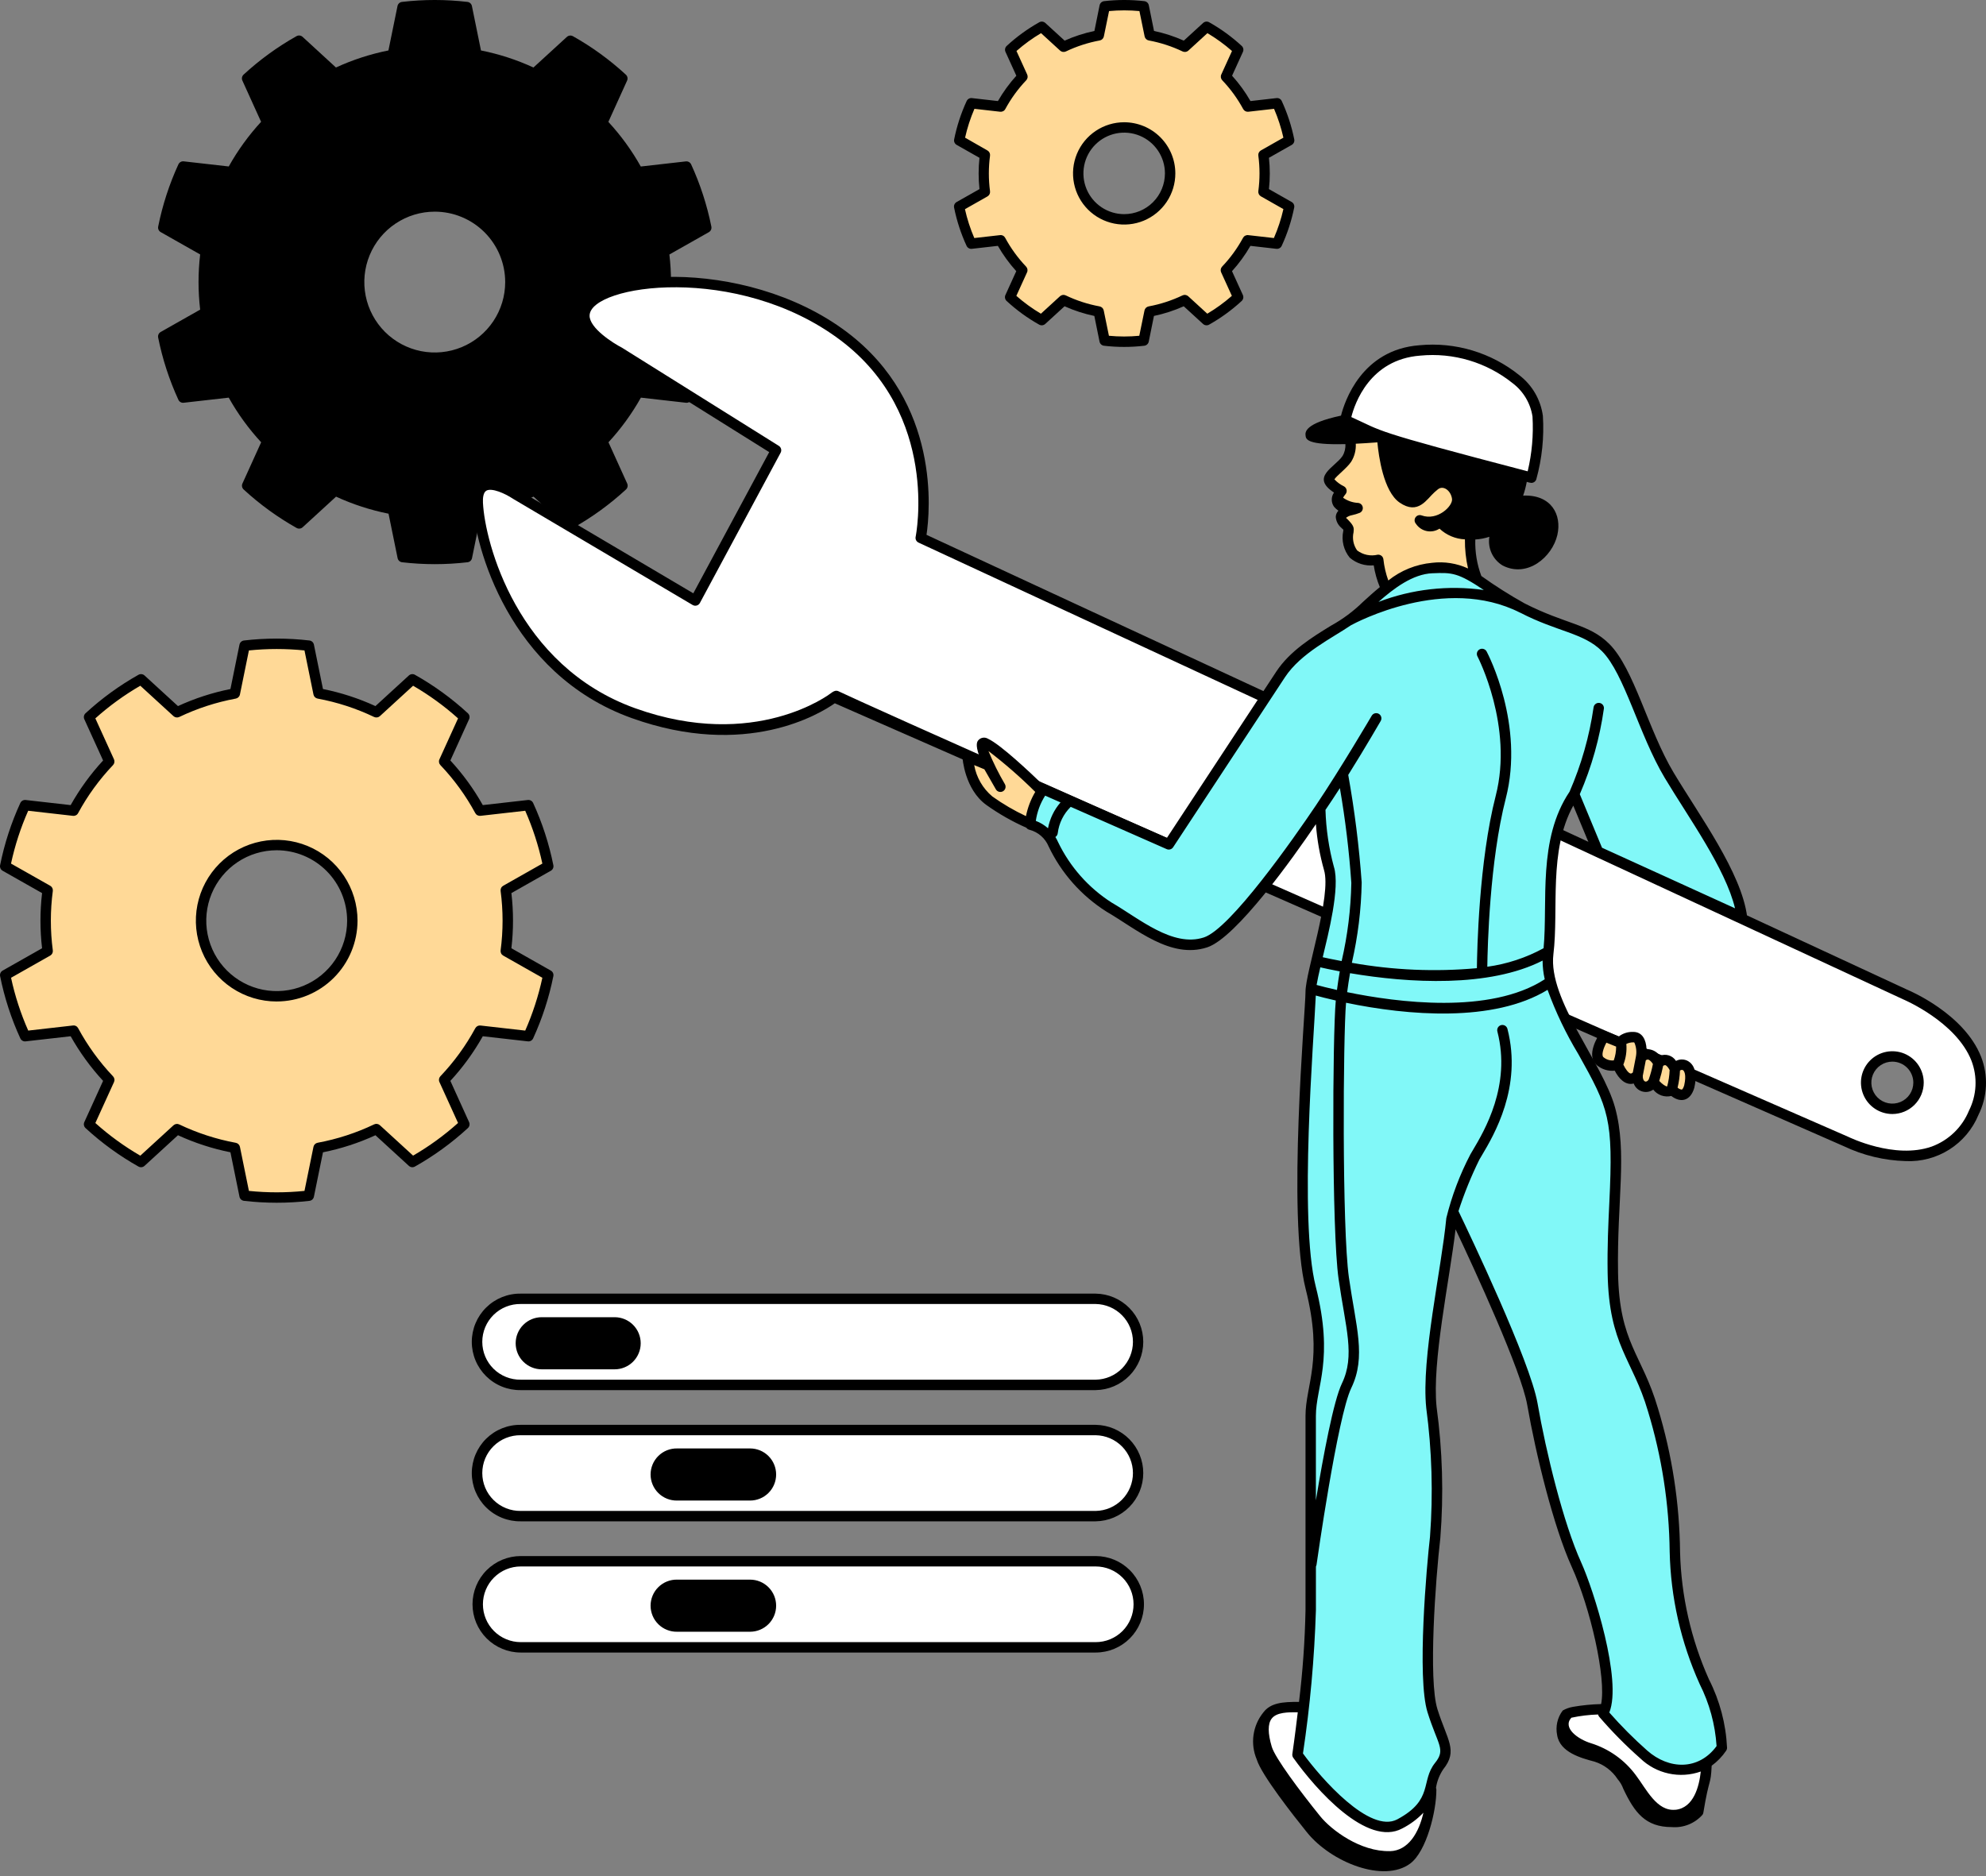 <svg width="200" height="189" viewBox="0 0 200 189" fill="none" xmlns="http://www.w3.org/2000/svg">
<rect x="0" y="0" width="200" height="189" fill="#808080" stroke="none"/>
<path d="M71.383 33.438L67.411 31.19C67.628 29.344 67.628 27.48 67.411 25.634L71.383 23.386C71.479 23.331 71.555 23.248 71.601 23.148C71.647 23.047 71.66 22.935 71.638 22.826C71.204 20.665 70.521 18.562 69.602 16.558C69.556 16.458 69.479 16.375 69.383 16.321C69.287 16.267 69.176 16.244 69.067 16.257L64.531 16.772C63.622 15.151 62.526 13.642 61.265 12.277L63.15 8.123C63.196 8.022 63.209 7.91 63.187 7.802C63.165 7.695 63.11 7.596 63.029 7.522C61.408 6.027 59.62 4.727 57.698 3.647C57.602 3.593 57.491 3.571 57.381 3.583C57.272 3.596 57.169 3.643 57.087 3.717L53.722 6.799C52.033 6.022 50.26 5.446 48.437 5.082L47.525 0.61C47.504 0.502 47.448 0.403 47.367 0.327C47.286 0.252 47.183 0.205 47.073 0.192C44.883 -0.064 42.671 -0.064 40.482 0.192C40.372 0.205 40.269 0.252 40.188 0.327C40.106 0.403 40.051 0.502 40.03 0.61L39.117 5.082C37.295 5.446 35.521 6.022 33.833 6.799L30.471 3.712C30.39 3.638 30.287 3.591 30.177 3.578C30.068 3.565 29.957 3.588 29.861 3.642C27.939 4.722 26.15 6.022 24.53 7.516C24.449 7.591 24.394 7.689 24.372 7.797C24.35 7.905 24.363 8.017 24.409 8.117L26.293 12.271C25.036 13.637 23.943 15.146 23.037 16.767L18.502 16.252C18.392 16.239 18.281 16.261 18.185 16.316C18.089 16.37 18.013 16.453 17.966 16.553C17.047 18.556 16.363 20.66 15.93 22.821C15.908 22.929 15.921 23.041 15.967 23.142C16.013 23.242 16.089 23.325 16.185 23.379L20.157 25.63C19.94 27.475 19.94 29.34 20.157 31.186L16.182 33.438C16.086 33.492 16.009 33.576 15.963 33.677C15.918 33.777 15.905 33.89 15.927 33.998C16.36 36.159 17.043 38.263 17.963 40.265C18.009 40.366 18.085 40.45 18.181 40.504C18.278 40.558 18.389 40.58 18.498 40.567L23.034 40.052C23.942 41.673 25.039 43.182 26.3 44.548L24.415 48.702C24.369 48.802 24.357 48.914 24.378 49.022C24.4 49.13 24.455 49.228 24.536 49.303C26.157 50.797 27.946 52.097 29.867 53.178C29.963 53.232 30.074 53.254 30.184 53.242C30.293 53.23 30.396 53.183 30.478 53.108L33.843 50.025C35.532 50.802 37.305 51.378 39.128 51.742L40.04 56.214C40.062 56.323 40.117 56.422 40.199 56.498C40.28 56.573 40.383 56.62 40.493 56.633C42.682 56.888 44.893 56.888 47.082 56.633C47.192 56.62 47.295 56.573 47.377 56.498C47.459 56.422 47.514 56.323 47.535 56.214L48.447 51.742C50.27 51.378 52.044 50.802 53.732 50.025L57.098 53.108C57.179 53.183 57.282 53.23 57.392 53.242C57.502 53.254 57.612 53.232 57.708 53.178C59.63 52.097 61.419 50.797 63.039 49.303C63.12 49.228 63.175 49.13 63.197 49.022C63.219 48.914 63.206 48.802 63.161 48.702L61.276 44.548C62.536 43.182 63.633 41.673 64.542 40.052L69.077 40.567C69.187 40.579 69.297 40.557 69.394 40.503C69.49 40.449 69.566 40.366 69.612 40.265C70.531 38.262 71.215 36.159 71.649 33.998C71.67 33.889 71.656 33.775 71.608 33.675C71.56 33.574 71.481 33.491 71.383 33.438ZM50.876 28.412C50.876 29.815 50.46 31.186 49.68 32.353C48.901 33.519 47.793 34.428 46.497 34.965C45.201 35.502 43.775 35.642 42.399 35.369C41.023 35.095 39.759 34.419 38.767 33.428C37.775 32.435 37.099 31.172 36.825 29.796C36.552 28.42 36.692 26.994 37.229 25.697C37.766 24.401 38.675 23.293 39.842 22.514C41.008 21.735 42.38 21.319 43.782 21.319C45.663 21.32 47.466 22.068 48.796 23.398C50.126 24.728 50.874 26.531 50.876 28.412Z" fill="black"/>
<path fill-rule="evenodd" clip-rule="evenodd" d="M115.176 0.636C113.87 0.483 112.551 0.483 111.246 0.636L110.649 3.561C109.424 3.788 108.234 4.175 107.111 4.713L104.912 2.696C103.766 3.341 102.699 4.116 101.732 5.006L102.969 7.729C102.111 8.632 101.376 9.644 100.783 10.739L97.811 10.401C97.263 11.596 96.855 12.851 96.597 14.139L99.195 15.605C99.031 16.84 99.031 18.091 99.195 19.326L96.597 20.798C96.855 22.087 97.263 23.342 97.811 24.536L100.779 24.199C101.371 25.295 102.107 26.307 102.965 27.209L101.728 29.931C102.695 30.822 103.762 31.597 104.908 32.242L107.107 30.226C108.23 30.763 109.42 31.151 110.645 31.377L111.242 34.303C112.547 34.456 113.866 34.456 115.172 34.303L115.768 31.377C116.993 31.151 118.183 30.763 119.307 30.226L121.506 32.242C122.651 31.598 123.718 30.822 124.685 29.931L123.448 27.209C124.307 26.307 125.042 25.295 125.635 24.199L128.602 24.536C129.151 23.342 129.558 22.087 129.817 20.798L127.226 19.326C127.391 18.091 127.391 16.84 127.226 15.605L129.825 14.134C129.567 12.845 129.159 11.591 128.611 10.396L125.643 10.733C125.05 9.638 124.315 8.625 123.457 7.723L124.693 5C123.727 4.11 122.66 3.334 121.514 2.69L119.315 4.707C118.191 4.169 117.002 3.782 115.777 3.555L115.176 0.636ZM113.21 12.838C114.126 12.838 115.021 13.109 115.782 13.617C116.543 14.126 117.137 14.849 117.487 15.694C117.838 16.54 117.929 17.471 117.751 18.369C117.572 19.266 117.132 20.091 116.484 20.739C115.837 21.386 115.013 21.827 114.115 22.006C113.217 22.184 112.286 22.093 111.44 21.742C110.595 21.392 109.872 20.799 109.363 20.038C108.855 19.276 108.583 18.382 108.583 17.466C108.583 16.239 109.071 15.062 109.939 14.194C110.806 13.326 111.983 12.838 113.21 12.838Z" fill="#FFD997"/>
<path d="M130.083 20.349L127.788 19.047C127.903 18 127.903 16.942 127.788 15.894L130.083 14.595C130.179 14.541 130.255 14.457 130.301 14.357C130.347 14.257 130.36 14.145 130.338 14.037C130.071 12.708 129.649 11.415 129.082 10.183C129.037 10.082 128.961 9.998 128.865 9.943C128.769 9.889 128.658 9.867 128.548 9.881L125.93 10.179C125.406 9.264 124.784 8.409 124.076 7.627L125.169 5.226C125.214 5.126 125.227 5.014 125.205 4.906C125.183 4.798 125.128 4.7 125.047 4.625C124.051 3.707 122.951 2.907 121.77 2.243C121.674 2.189 121.563 2.166 121.453 2.179C121.344 2.192 121.241 2.239 121.159 2.313L119.215 4.093C118.253 3.662 117.247 3.336 116.216 3.119L115.692 0.535C115.671 0.426 115.616 0.327 115.534 0.252C115.453 0.177 115.35 0.129 115.24 0.116C113.894 -0.039 112.535 -0.039 111.189 0.116C111.078 0.129 110.975 0.176 110.894 0.252C110.812 0.327 110.757 0.426 110.735 0.535L110.212 3.119C109.18 3.336 108.175 3.662 107.214 4.093L105.268 2.313C105.187 2.239 105.084 2.192 104.974 2.179C104.865 2.166 104.754 2.189 104.658 2.243C103.476 2.907 102.376 3.706 101.38 4.625C101.299 4.7 101.244 4.798 101.222 4.906C101.2 5.014 101.212 5.126 101.258 5.226L102.351 7.628C101.643 8.41 101.022 9.265 100.497 10.179L97.879 9.881C97.77 9.867 97.658 9.889 97.562 9.944C97.466 9.998 97.389 10.082 97.344 10.183C96.777 11.414 96.356 12.707 96.088 14.036C96.066 14.144 96.079 14.256 96.125 14.357C96.171 14.457 96.247 14.541 96.343 14.595L98.638 15.896C98.525 16.943 98.525 18 98.638 19.047L96.336 20.349C96.24 20.403 96.164 20.486 96.118 20.587C96.072 20.687 96.059 20.799 96.081 20.907C96.348 22.236 96.77 23.529 97.337 24.759C97.383 24.86 97.459 24.943 97.555 24.997C97.652 25.052 97.762 25.075 97.872 25.062L100.49 24.764C101.014 25.678 101.636 26.533 102.343 27.314L101.25 29.715C101.205 29.816 101.192 29.928 101.214 30.036C101.236 30.144 101.292 30.242 101.373 30.317C102.368 31.236 103.468 32.036 104.65 32.699C104.746 32.753 104.857 32.776 104.967 32.763C105.076 32.751 105.179 32.704 105.261 32.63L107.206 30.85C108.168 31.281 109.173 31.607 110.204 31.823L110.728 34.407C110.749 34.515 110.804 34.614 110.886 34.69C110.967 34.765 111.07 34.812 111.18 34.825C112.527 34.983 113.887 34.983 115.234 34.825C115.343 34.812 115.446 34.765 115.527 34.689C115.608 34.614 115.664 34.515 115.685 34.407L116.208 31.823C117.241 31.607 118.246 31.281 119.209 30.85L121.153 32.63C121.235 32.704 121.337 32.751 121.447 32.763C121.557 32.776 121.667 32.753 121.764 32.699C122.945 32.035 124.045 31.236 125.041 30.317C125.122 30.242 125.177 30.144 125.199 30.036C125.221 29.928 125.208 29.816 125.163 29.715L124.069 27.314C124.778 26.534 125.4 25.678 125.924 24.764L128.542 25.062C128.651 25.074 128.762 25.052 128.858 24.997C128.954 24.943 129.03 24.86 129.076 24.759C129.643 23.528 130.064 22.235 130.332 20.906C130.354 20.799 130.342 20.687 130.297 20.587C130.252 20.488 130.178 20.404 130.083 20.349ZM128.289 23.977L125.703 23.684C125.598 23.671 125.493 23.691 125.399 23.739C125.306 23.787 125.229 23.863 125.179 23.955C124.608 25.01 123.9 25.984 123.072 26.853C123 26.928 122.953 27.024 122.935 27.127C122.918 27.23 122.932 27.336 122.975 27.431L124.055 29.8C123.287 30.475 122.459 31.077 121.58 31.598L119.661 29.84C119.584 29.77 119.488 29.724 119.384 29.709C119.281 29.693 119.176 29.709 119.082 29.754C117.999 30.271 116.854 30.643 115.674 30.862C115.572 30.881 115.477 30.93 115.402 31.003C115.328 31.076 115.277 31.169 115.256 31.271L114.732 33.821C113.715 33.918 112.691 33.918 111.674 33.821L111.151 31.271C111.13 31.169 111.079 31.075 111.004 31.002C110.93 30.929 110.835 30.88 110.732 30.861C109.552 30.644 108.407 30.272 107.325 29.754C107.23 29.709 107.125 29.693 107.021 29.708C106.918 29.724 106.822 29.77 106.745 29.84L104.825 31.598C103.946 31.077 103.118 30.475 102.351 29.8L103.429 27.431C103.473 27.336 103.486 27.23 103.469 27.127C103.452 27.024 103.404 26.928 103.332 26.853C102.505 25.984 101.797 25.01 101.226 23.955C101.177 23.862 101.101 23.785 101.007 23.737C100.913 23.688 100.807 23.67 100.703 23.684L98.117 23.977C97.713 23.04 97.397 22.066 97.175 21.069L99.44 19.786C99.531 19.734 99.604 19.657 99.651 19.564C99.697 19.471 99.715 19.365 99.701 19.262C99.543 18.073 99.543 16.869 99.701 15.68C99.715 15.576 99.697 15.471 99.651 15.378C99.604 15.285 99.531 15.207 99.44 15.156L97.188 13.867C97.411 12.871 97.727 11.898 98.131 10.96L100.716 11.254C100.821 11.267 100.927 11.248 101.02 11.2C101.114 11.152 101.191 11.076 101.24 10.982C101.811 9.928 102.519 8.954 103.346 8.085C103.418 8.009 103.465 7.914 103.483 7.811C103.5 7.708 103.486 7.602 103.443 7.507L102.364 5.136C103.131 4.461 103.96 3.86 104.839 3.339L106.758 5.097C106.835 5.168 106.932 5.214 107.035 5.229C107.138 5.245 107.244 5.229 107.338 5.183C108.42 4.666 109.566 4.294 110.746 4.076C110.848 4.058 110.943 4.009 111.018 3.935C111.093 3.862 111.144 3.768 111.164 3.666L111.688 1.115C112.705 1.021 113.729 1.021 114.746 1.115L115.269 3.666C115.29 3.768 115.341 3.862 115.416 3.935C115.491 4.008 115.585 4.057 115.688 4.075C116.867 4.294 118.013 4.666 119.095 5.183C119.19 5.228 119.295 5.244 119.398 5.229C119.501 5.214 119.597 5.168 119.674 5.097L121.594 3.339C122.472 3.861 123.301 4.462 124.068 5.136L122.989 7.507C122.945 7.602 122.932 7.708 122.949 7.811C122.966 7.914 123.014 8.009 123.086 8.085C123.914 8.953 124.622 9.927 125.193 10.982C125.243 11.075 125.319 11.15 125.413 11.199C125.506 11.247 125.612 11.266 125.716 11.254L128.303 10.96C128.706 11.898 129.022 12.871 129.245 13.867L126.981 15.15C126.891 15.201 126.817 15.278 126.77 15.372C126.724 15.465 126.706 15.57 126.72 15.674C126.878 16.862 126.878 18.066 126.72 19.254C126.706 19.357 126.724 19.462 126.77 19.555C126.817 19.649 126.891 19.726 126.981 19.777L129.245 21.062C129.018 22.06 128.698 23.034 128.289 23.972V23.977Z" fill="black"/>
<path d="M113.21 12.314C112.191 12.314 111.195 12.616 110.348 13.183C109.501 13.749 108.841 14.553 108.451 15.495C108.061 16.436 107.959 17.472 108.158 18.472C108.357 19.471 108.847 20.389 109.568 21.11C110.289 21.83 111.207 22.32 112.206 22.519C113.205 22.718 114.241 22.616 115.183 22.226C116.124 21.835 116.929 21.175 117.495 20.328C118.061 19.48 118.363 18.484 118.362 17.465C118.361 16.099 117.817 14.79 116.852 13.824C115.886 12.859 114.576 12.316 113.21 12.314ZM113.21 21.57C112.399 21.57 111.605 21.329 110.93 20.878C110.255 20.427 109.729 19.786 109.418 19.036C109.108 18.286 109.026 17.461 109.185 16.664C109.343 15.868 109.734 15.137 110.308 14.563C110.882 13.989 111.613 13.598 112.41 13.439C113.206 13.281 114.031 13.362 114.781 13.673C115.531 13.983 116.172 14.51 116.623 15.185C117.074 15.86 117.315 16.653 117.315 17.465C117.314 18.553 116.881 19.597 116.112 20.366C115.342 21.136 114.299 21.569 113.21 21.57Z" fill="black"/>
<path fill-rule="evenodd" clip-rule="evenodd" d="M31.1 65.036C28.951 64.786 26.78 64.786 24.632 65.036L23.649 69.853C21.634 70.225 19.676 70.861 17.826 71.745L14.201 68.427C12.314 69.486 10.557 70.762 8.966 72.228L11.001 76.701C9.589 78.187 8.379 79.853 7.402 81.655L2.519 81.1C1.618 83.066 0.948 85.131 0.524 87.251L4.8 89.669C4.53 91.701 4.53 93.76 4.8 95.792L0.524 98.218C0.949 100.339 1.62 102.404 2.523 104.37L7.405 103.816C8.382 105.618 9.592 107.283 11.004 108.769L8.969 113.242C10.56 114.709 12.317 115.985 14.204 117.044L17.83 113.726C19.679 114.61 21.637 115.246 23.653 115.617L24.635 120.434C26.784 120.684 28.954 120.684 31.103 120.434L32.085 115.617C34.101 115.246 36.059 114.61 37.908 113.726L41.533 117.044C43.42 115.985 45.178 114.709 46.769 113.242L44.733 108.769C46.146 107.284 47.356 105.618 48.331 103.816L53.215 104.37C54.118 102.404 54.789 100.339 55.214 98.218L50.938 95.796C51.207 93.764 51.207 91.705 50.938 89.673L55.214 87.251C54.789 85.13 54.118 83.066 53.215 81.099L48.331 81.654C47.356 79.852 46.146 78.186 44.733 76.7L46.769 72.227C45.178 70.761 43.42 69.485 41.533 68.426L37.906 71.744C36.057 70.86 34.099 70.224 32.083 69.852L31.1 65.036ZM27.865 85.118C29.372 85.118 30.845 85.565 32.097 86.401C33.35 87.238 34.326 88.428 34.903 89.82C35.48 91.211 35.631 92.743 35.337 94.22C35.043 95.698 34.318 97.055 33.253 98.121C32.187 99.186 30.83 99.912 29.353 100.206C27.875 100.499 26.344 100.349 24.952 99.772C23.56 99.196 22.37 98.219 21.533 96.967C20.696 95.714 20.25 94.242 20.25 92.735C20.25 90.715 21.053 88.779 22.481 87.35C23.909 85.922 25.846 85.119 27.865 85.118Z" fill="#FFD997"/>
<path d="M24.571 120.954C24.461 120.941 24.357 120.894 24.276 120.819C24.194 120.743 24.139 120.644 24.117 120.535L23.206 116.064C21.384 115.699 19.61 115.122 17.922 114.346L14.555 117.431C14.474 117.505 14.371 117.552 14.261 117.565C14.152 117.577 14.041 117.555 13.944 117.501C12.023 116.42 10.234 115.12 8.614 113.626C8.533 113.552 8.477 113.454 8.455 113.346C8.433 113.238 8.446 113.126 8.491 113.025L10.382 108.871C9.122 107.505 8.026 105.997 7.116 104.376L2.582 104.891C2.472 104.905 2.361 104.883 2.265 104.828C2.169 104.774 2.092 104.69 2.047 104.59C1.127 102.586 0.444 100.483 0.01 98.321C-0.011 98.213 0.002 98.101 0.048 98.001C0.094 97.901 0.17 97.818 0.266 97.763L4.237 95.513C4.02 93.667 4.02 91.803 4.237 89.957L0.266 87.707C0.17 87.652 0.093 87.569 0.047 87.469C0.001 87.368 -0.011 87.256 0.01 87.147C0.444 84.987 1.127 82.883 2.047 80.88C2.093 80.78 2.17 80.697 2.266 80.643C2.362 80.589 2.472 80.566 2.582 80.579L7.116 81.094C8.026 79.473 9.122 77.965 10.382 76.599L8.491 72.444C8.446 72.343 8.433 72.231 8.455 72.123C8.477 72.015 8.533 71.917 8.614 71.843C10.234 70.349 12.023 69.048 13.944 67.968C14.041 67.914 14.151 67.891 14.261 67.904C14.371 67.916 14.473 67.963 14.555 68.037L17.922 71.121C19.61 70.344 21.384 69.767 23.206 69.403L24.117 64.931C24.139 64.823 24.194 64.724 24.276 64.648C24.357 64.573 24.461 64.525 24.571 64.513C26.76 64.259 28.971 64.259 31.16 64.513C31.27 64.526 31.373 64.573 31.455 64.648C31.536 64.724 31.591 64.823 31.613 64.931L32.525 69.403C34.347 69.767 36.12 70.344 37.809 71.121L41.175 68.037C41.257 67.963 41.36 67.916 41.469 67.904C41.579 67.891 41.69 67.914 41.786 67.968C43.707 69.048 45.497 70.349 47.118 71.843C47.199 71.917 47.254 72.016 47.276 72.124C47.297 72.231 47.285 72.343 47.239 72.444L45.354 76.599C46.615 77.965 47.711 79.473 48.62 81.094L53.155 80.579C53.265 80.566 53.376 80.589 53.472 80.643C53.568 80.698 53.645 80.781 53.691 80.882C54.609 82.884 55.292 84.987 55.726 87.147C55.748 87.256 55.735 87.368 55.689 87.469C55.643 87.569 55.567 87.652 55.471 87.707L51.5 89.957C51.717 91.803 51.717 93.667 51.5 95.513L55.471 97.763C55.566 97.818 55.643 97.901 55.689 98.001C55.735 98.101 55.748 98.213 55.726 98.321C55.292 100.482 54.609 102.585 53.691 104.589C53.645 104.69 53.569 104.774 53.473 104.828C53.377 104.883 53.265 104.905 53.155 104.891L48.62 104.376C47.71 105.997 46.614 107.505 45.354 108.871L47.239 113.025C47.285 113.125 47.297 113.238 47.276 113.345C47.254 113.453 47.199 113.552 47.118 113.626C45.496 115.12 43.707 116.42 41.786 117.501C41.69 117.555 41.579 117.577 41.469 117.565C41.359 117.552 41.257 117.505 41.175 117.431L37.809 114.348C36.12 115.125 34.347 115.701 32.525 116.066L31.613 120.537C31.591 120.646 31.536 120.745 31.455 120.82C31.373 120.896 31.27 120.943 31.16 120.956C28.971 121.21 26.76 121.209 24.571 120.954ZM25.067 119.954C26.928 120.144 28.802 120.144 30.663 119.954L31.568 115.513C31.589 115.411 31.64 115.317 31.715 115.244C31.789 115.172 31.884 115.123 31.987 115.104C33.957 114.739 35.87 114.117 37.678 113.252C37.772 113.207 37.878 113.191 37.981 113.207C38.084 113.222 38.181 113.268 38.258 113.338L41.601 116.4C43.219 115.462 44.736 114.359 46.128 113.111L44.251 108.985C44.207 108.89 44.194 108.785 44.211 108.682C44.228 108.579 44.276 108.483 44.348 108.407C45.728 106.956 46.911 105.328 47.865 103.567C47.915 103.474 47.992 103.399 48.085 103.35C48.179 103.302 48.284 103.283 48.389 103.295L52.892 103.807C53.646 102.097 54.225 100.314 54.619 98.486L50.676 96.251C50.585 96.2 50.511 96.123 50.465 96.029C50.418 95.936 50.401 95.831 50.414 95.728C50.678 93.741 50.678 91.729 50.414 89.742C50.401 89.639 50.418 89.534 50.465 89.441C50.511 89.347 50.585 89.27 50.676 89.219L54.619 86.984C54.225 85.156 53.646 83.373 52.892 81.663L48.389 82.174C48.285 82.186 48.179 82.167 48.086 82.119C47.992 82.071 47.915 81.996 47.865 81.903C46.911 80.142 45.729 78.514 44.348 77.063C44.276 76.987 44.228 76.891 44.211 76.788C44.194 76.686 44.207 76.58 44.251 76.485L46.128 72.358C44.736 71.11 43.219 70.008 41.601 69.07L38.258 72.132C38.181 72.202 38.084 72.248 37.981 72.263C37.878 72.279 37.772 72.263 37.678 72.218C35.87 71.353 33.957 70.73 31.987 70.366C31.884 70.347 31.789 70.298 31.714 70.225C31.64 70.152 31.589 70.058 31.568 69.956L30.663 65.515C28.802 65.325 26.928 65.325 25.067 65.515L24.162 69.956C24.142 70.058 24.09 70.152 24.016 70.225C23.941 70.298 23.846 70.347 23.744 70.366C21.773 70.73 19.859 71.353 18.051 72.218C17.957 72.263 17.852 72.278 17.749 72.263C17.645 72.248 17.549 72.202 17.472 72.132L14.129 69.07C12.511 70.008 10.994 71.11 9.602 72.358L11.48 76.485C11.523 76.58 11.537 76.686 11.519 76.788C11.502 76.891 11.454 76.987 11.382 77.063C10.002 78.514 8.819 80.142 7.865 81.903C7.816 81.997 7.739 82.073 7.646 82.121C7.552 82.169 7.446 82.188 7.341 82.174L2.839 81.663C2.082 83.373 1.502 85.156 1.109 86.984L5.058 89.219C5.148 89.27 5.222 89.347 5.268 89.441C5.315 89.534 5.333 89.639 5.319 89.742C5.055 91.729 5.055 93.741 5.319 95.728C5.333 95.831 5.315 95.936 5.268 96.029C5.222 96.123 5.148 96.2 5.058 96.251L1.113 98.486C1.506 100.313 2.086 102.096 2.843 103.805L7.345 103.293C7.45 103.279 7.557 103.297 7.65 103.346C7.744 103.394 7.82 103.471 7.869 103.564C8.822 105.328 10.003 106.958 11.383 108.413C11.455 108.488 11.503 108.584 11.52 108.687C11.538 108.79 11.524 108.896 11.481 108.991L9.603 113.116C10.995 114.365 12.512 115.467 14.13 116.405L17.473 113.344C17.55 113.273 17.647 113.227 17.75 113.212C17.853 113.197 17.958 113.213 18.052 113.258C19.86 114.122 21.774 114.744 23.745 115.109C23.847 115.128 23.942 115.177 24.017 115.25C24.091 115.323 24.142 115.416 24.163 115.518L25.067 119.954ZM27.865 100.875C26.255 100.875 24.681 100.398 23.343 99.504C22.004 98.609 20.96 97.338 20.344 95.85C19.728 94.363 19.567 92.726 19.881 91.147C20.195 89.568 20.971 88.117 22.109 86.979C23.247 85.84 24.698 85.065 26.277 84.751C27.856 84.437 29.493 84.598 30.98 85.214C32.468 85.83 33.739 86.874 34.634 88.212C35.528 89.551 36.005 91.125 36.005 92.735C36.002 94.893 35.144 96.961 33.618 98.487C32.092 100.013 30.023 100.871 27.865 100.873V100.875ZM27.865 85.642C26.462 85.642 25.091 86.058 23.924 86.837C22.758 87.617 21.849 88.724 21.312 90.02C20.775 91.317 20.634 92.743 20.908 94.119C21.182 95.495 21.857 96.759 22.849 97.751C23.841 98.743 25.105 99.418 26.481 99.692C27.857 99.966 29.283 99.825 30.579 99.288C31.876 98.751 32.983 97.842 33.763 96.676C34.542 95.509 34.958 94.138 34.958 92.735C34.956 90.854 34.209 89.051 32.879 87.721C31.549 86.392 29.746 85.644 27.865 85.642Z" fill="black"/>
<path fill-rule="evenodd" clip-rule="evenodd" d="M114.679 135.16C114.678 134.01 114.222 132.908 113.409 132.095C112.596 131.282 111.493 130.825 110.344 130.825H52.444C51.869 130.817 51.298 130.922 50.764 131.136C50.23 131.35 49.744 131.668 49.335 132.071C48.925 132.474 48.6 132.955 48.377 133.486C48.155 134.016 48.041 134.585 48.041 135.16C48.041 135.735 48.155 136.304 48.377 136.835C48.6 137.365 48.925 137.846 49.335 138.249C49.744 138.653 50.23 138.97 50.764 139.184C51.298 139.398 51.869 139.504 52.444 139.495H110.344C111.493 139.494 112.596 139.038 113.409 138.225C114.222 137.412 114.678 136.309 114.679 135.16Z" fill="white"/>
<path fill-rule="evenodd" clip-rule="evenodd" d="M114.679 148.376C114.679 147.227 114.222 146.124 113.409 145.311C112.596 144.498 111.493 144.041 110.344 144.041H52.444C51.869 144.032 51.298 144.138 50.764 144.352C50.23 144.566 49.744 144.883 49.335 145.287C48.925 145.69 48.6 146.171 48.377 146.701C48.155 147.232 48.041 147.801 48.041 148.376C48.041 148.951 48.155 149.52 48.377 150.05C48.6 150.581 48.925 151.062 49.335 151.465C49.744 151.868 50.23 152.186 50.764 152.4C51.298 152.614 51.869 152.72 52.444 152.711H110.344C111.493 152.711 112.596 152.254 113.409 151.441C114.222 150.628 114.678 149.526 114.679 148.376Z" fill="white"/>
<path fill-rule="evenodd" clip-rule="evenodd" d="M114.679 161.592C114.678 160.443 114.222 159.34 113.409 158.527C112.596 157.714 111.493 157.257 110.344 157.257H52.444C51.869 157.248 51.298 157.354 50.764 157.568C50.23 157.781 49.744 158.099 49.335 158.503C48.925 158.906 48.6 159.387 48.377 159.917C48.155 160.448 48.041 161.017 48.041 161.592C48.041 162.167 48.155 162.736 48.377 163.266C48.6 163.797 48.925 164.278 49.335 164.681C49.744 165.084 50.23 165.402 50.764 165.616C51.298 165.83 51.869 165.935 52.444 165.926H110.344C111.493 165.926 112.596 165.47 113.409 164.657C114.222 163.844 114.678 162.742 114.679 161.592Z" fill="white"/>
<path d="M110.343 140.019H52.443C51.799 140.029 51.16 139.91 50.562 139.67C49.964 139.43 49.42 139.074 48.961 138.622C48.502 138.169 48.138 137.631 47.889 137.036C47.64 136.442 47.512 135.804 47.512 135.16C47.512 134.516 47.64 133.878 47.889 133.284C48.138 132.69 48.502 132.151 48.961 131.699C49.42 131.247 49.964 130.89 50.562 130.65C51.16 130.41 51.799 130.291 52.443 130.301H110.343C111.62 130.32 112.838 130.84 113.734 131.749C114.63 132.658 115.132 133.884 115.132 135.16C115.132 136.437 114.63 137.662 113.734 138.571C112.838 139.48 111.62 140.001 110.343 140.019ZM52.443 131.345C51.937 131.337 51.435 131.429 50.965 131.617C50.495 131.805 50.067 132.084 49.707 132.439C49.346 132.794 49.059 133.217 48.864 133.683C48.668 134.15 48.568 134.651 48.568 135.157C48.568 135.663 48.668 136.164 48.864 136.631C49.059 137.097 49.346 137.52 49.707 137.875C50.067 138.23 50.495 138.509 50.965 138.697C51.435 138.885 51.937 138.977 52.443 138.969H110.343C111.343 138.953 112.297 138.544 112.998 137.831C113.7 137.117 114.093 136.157 114.093 135.157C114.093 134.157 113.7 133.197 112.998 132.484C112.297 131.77 111.343 131.361 110.343 131.345H52.443Z" fill="black"/>
<path d="M110.343 153.235H52.443C51.799 153.245 51.16 153.126 50.562 152.886C49.964 152.646 49.42 152.29 48.961 151.837C48.502 151.385 48.138 150.846 47.889 150.252C47.64 149.658 47.512 149.02 47.512 148.376C47.512 147.732 47.64 147.094 47.889 146.5C48.138 145.906 48.502 145.367 48.961 144.914C49.42 144.462 49.964 144.106 50.562 143.866C51.16 143.626 51.799 143.507 52.443 143.517H110.343C111.62 143.535 112.838 144.056 113.734 144.965C114.63 145.874 115.132 147.099 115.132 148.376C115.132 149.653 114.63 150.878 113.734 151.787C112.838 152.696 111.62 153.216 110.343 153.235ZM52.443 144.564C51.937 144.556 51.435 144.648 50.965 144.836C50.495 145.024 50.067 145.303 49.707 145.658C49.346 146.013 49.059 146.436 48.864 146.902C48.668 147.369 48.568 147.87 48.568 148.376C48.568 148.882 48.668 149.383 48.864 149.85C49.059 150.316 49.346 150.739 49.707 151.094C50.067 151.449 50.495 151.728 50.965 151.916C51.435 152.104 51.937 152.196 52.443 152.188H110.343C111.343 152.171 112.297 151.763 112.998 151.049C113.7 150.336 114.093 149.376 114.093 148.376C114.093 147.376 113.7 146.416 112.998 145.702C112.297 144.989 111.343 144.58 110.343 144.564H52.443Z" fill="black"/>
<path d="M110.344 166.451H52.443C51.155 166.451 49.919 165.939 49.008 165.028C48.097 164.117 47.585 162.881 47.585 161.592C47.585 160.304 48.097 159.068 49.008 158.157C49.919 157.246 51.155 156.734 52.443 156.734H110.344C111.632 156.734 112.868 157.246 113.779 158.157C114.69 159.068 115.202 160.304 115.202 161.592C115.202 162.881 114.69 164.117 113.779 165.028C112.868 165.939 111.632 166.451 110.344 166.451ZM52.443 157.781C51.432 157.781 50.463 158.182 49.748 158.897C49.033 159.612 48.632 160.582 48.632 161.592C48.632 162.603 49.033 163.573 49.748 164.288C50.463 165.002 51.432 165.404 52.443 165.404H110.344C111.354 165.404 112.324 165.002 113.039 164.288C113.754 163.573 114.155 162.603 114.155 161.592C114.155 160.582 113.754 159.612 113.039 158.897C112.324 158.182 111.354 157.781 110.344 157.781H52.443Z" fill="black"/>
<path fill-rule="evenodd" clip-rule="evenodd" d="M64.522 135.3C64.522 134.604 64.245 133.936 63.753 133.444C63.26 132.952 62.593 132.675 61.897 132.675H54.555C53.859 132.675 53.191 132.951 52.699 133.444C52.207 133.936 51.93 134.604 51.93 135.3C51.93 135.996 52.207 136.664 52.699 137.156C53.191 137.648 53.859 137.925 54.555 137.925H61.897C62.593 137.925 63.261 137.648 63.753 137.156C64.245 136.664 64.522 135.996 64.522 135.3Z" fill="black"/>
<path fill-rule="evenodd" clip-rule="evenodd" d="M78.161 148.518C78.161 147.822 77.884 147.154 77.392 146.662C76.9 146.17 76.232 145.894 75.536 145.894H68.195C67.846 145.887 67.499 145.95 67.174 146.078C66.849 146.207 66.554 146.399 66.305 146.644C66.055 146.888 65.857 147.18 65.722 147.502C65.587 147.824 65.517 148.169 65.517 148.518C65.517 148.868 65.587 149.213 65.722 149.535C65.857 149.857 66.055 150.149 66.305 150.393C66.554 150.638 66.849 150.83 67.174 150.959C67.499 151.087 67.846 151.15 68.195 151.143H75.536C76.232 151.143 76.9 150.867 77.392 150.374C77.885 149.882 78.161 149.214 78.161 148.518Z" fill="black"/>
<path fill-rule="evenodd" clip-rule="evenodd" d="M78.161 161.733C78.161 161.037 77.885 160.369 77.392 159.876C76.9 159.384 76.232 159.108 75.536 159.108H68.195C67.846 159.101 67.499 159.163 67.174 159.292C66.849 159.421 66.554 159.613 66.305 159.858C66.055 160.102 65.857 160.394 65.722 160.716C65.587 161.037 65.517 161.383 65.517 161.732C65.517 162.081 65.587 162.427 65.722 162.749C65.857 163.071 66.055 163.363 66.305 163.607C66.554 163.851 66.849 164.044 67.174 164.172C67.499 164.301 67.846 164.364 68.195 164.357H75.536C76.232 164.357 76.9 164.08 77.392 163.588C77.884 163.096 78.161 162.429 78.161 161.733Z" fill="black"/>
<path fill-rule="evenodd" clip-rule="evenodd" d="M84.002 70.233L185.904 114.979C185.904 114.979 195.279 119.7 198.765 112.077C202.251 104.453 191.813 100.15 191.813 100.15L92.721 54.181C92.721 54.181 95.363 41.711 84.972 33.866C74.582 26.021 58.953 27.855 58.848 31.763C58.8 33.658 62.394 35.493 62.394 35.493L78.148 45.348L70.02 60.485L51.927 49.787C51.927 49.787 47.938 47.095 48.113 50.667C48.288 54.24 51.255 67.336 63.791 71.831C76.327 76.326 84.002 70.233 84.002 70.233ZM190.566 106.409C191.088 106.41 191.598 106.565 192.031 106.855C192.465 107.145 192.803 107.557 193.002 108.039C193.202 108.521 193.254 109.051 193.152 109.562C193.05 110.074 192.799 110.544 192.43 110.913C192.061 111.282 191.591 111.533 191.079 111.634C190.568 111.736 190.037 111.684 189.555 111.484C189.073 111.284 188.662 110.946 188.372 110.513C188.082 110.079 187.927 109.569 187.927 109.047C187.927 108.701 187.996 108.358 188.128 108.038C188.261 107.717 188.455 107.427 188.7 107.182C188.945 106.937 189.236 106.742 189.556 106.61C189.877 106.477 190.22 106.409 190.566 106.409Z" fill="white"/>
<path d="M191.916 116.95C189.752 116.891 187.624 116.378 185.669 115.446L84.07 70.838C82.598 71.878 75.155 76.466 63.614 72.329C51.177 67.868 47.795 54.892 47.593 50.697C47.513 50.287 47.553 49.862 47.709 49.475C47.865 49.088 48.13 48.754 48.472 48.514C49.799 47.767 51.979 49.192 52.222 49.359L69.82 59.761L77.464 45.54L62.119 35.941C61.761 35.76 58.273 33.914 58.328 31.752C58.446 27.024 74.894 25.607 85.285 33.446C94.748 40.588 93.647 51.604 93.304 53.871L192.034 99.673C192.248 99.76 197.793 102.089 199.506 106.443C199.872 107.383 200.038 108.389 199.993 109.396C199.947 110.404 199.692 111.39 199.242 112.293C198.65 113.73 197.628 114.948 196.317 115.782C195.005 116.615 193.468 117.023 191.916 116.95ZM84.561 69.682C86.948 70.828 116.456 84.094 186.114 114.5C186.185 114.531 190.787 116.803 194.529 115.489C195.373 115.178 196.144 114.695 196.791 114.07C197.439 113.445 197.949 112.693 198.289 111.86C198.677 111.085 198.899 110.238 198.941 109.372C198.983 108.507 198.844 107.642 198.533 106.834C196.978 102.89 191.667 100.662 191.614 100.639L92.502 54.653C92.394 54.603 92.307 54.519 92.254 54.413C92.201 54.307 92.185 54.187 92.21 54.071C92.235 53.948 94.651 41.827 84.656 34.28C74.282 26.454 59.452 28.688 59.375 31.775C59.342 33.05 61.783 34.588 62.635 35.021L78.43 44.908C78.543 44.979 78.624 45.089 78.658 45.218C78.692 45.346 78.676 45.482 78.614 45.599L70.483 60.733C70.449 60.795 70.403 60.851 70.348 60.895C70.292 60.94 70.228 60.973 70.16 60.992C70.091 61.011 70.019 61.016 69.949 61.006C69.878 60.996 69.811 60.972 69.75 60.936L51.66 50.238C50.862 49.703 49.526 49.114 48.983 49.421C48.657 49.606 48.615 50.187 48.636 50.641C48.832 54.655 52.069 67.072 63.968 71.339C76.058 75.676 83.604 69.882 83.677 69.823C84.152 69.447 84.359 69.586 84.561 69.682Z" fill="black"/>
<path fill-rule="evenodd" clip-rule="evenodd" d="M161.644 172.141C160.335 172.125 159.029 172.29 157.765 172.632C157.551 172.923 157.401 173.257 157.326 173.61C157.251 173.964 157.253 174.329 157.33 174.682C157.539 176.022 159.245 176.536 160.71 176.923C161.851 177.295 162.826 178.051 163.47 179.063C164.061 179.789 164.832 183.067 167.46 183.435C170.088 183.804 171.02 182.483 171.02 182.483L171.529 179.582C171.739 178.964 171.851 178.317 171.861 177.665L171.768 177.614C170.771 178.158 169.625 178.365 168.502 178.204C167.378 178.042 166.337 177.522 165.533 176.719C164.079 175.434 162.714 174.05 161.449 172.578C161.531 172.44 161.597 172.294 161.644 172.141Z" fill="white"/>
<path fill-rule="evenodd" clip-rule="evenodd" d="M131.284 171.945C130.97 174.693 130.666 176.748 130.666 176.748C130.666 176.748 137.097 185.784 140.966 183.711C141.71 183.402 142.374 182.926 142.906 182.321C143.438 181.715 143.824 180.996 144.034 180.218L144.125 180.277C144.13 181.572 143.885 182.855 143.404 184.056C143.404 184.056 143.371 186.901 139.984 186.983C136.596 187.065 133.558 184.53 132.539 183.267C131.519 182.004 127.947 177.619 127.573 176.095C126.166 171.45 129.537 171.986 131.284 171.945Z" fill="white"/>
<path fill-rule="evenodd" clip-rule="evenodd" d="M117.705 85.054L128.966 67.933C130.828 65.105 134.552 63.535 136.309 62.151C138.066 60.768 140.945 57.344 144.24 57.216C146.699 57.121 147.254 57.276 150.802 59.729C155.908 63.262 159.299 62.834 161.692 65.23C164.084 67.626 165.48 73.725 168.094 78.094C170.708 82.463 174.874 88.1 175.424 92.395L161.12 85.98L158.525 79.996C155.241 84.84 156.497 91.241 155.907 96.052C155.318 100.864 160.902 107.23 162.129 111.681C163.357 116.131 162.292 121.048 162.416 128.225C162.541 135.402 164.898 136.694 166.452 141.989C167.86 146.636 168.604 151.459 168.663 156.315C168.771 160.825 169.778 165.269 171.624 169.386C172.674 171.453 173.277 173.719 173.395 176.034C171.369 178.975 167.923 178.83 165.526 176.717C164.072 175.432 162.708 174.048 161.443 172.576C162.778 170.441 160.679 161.829 158.756 157.593C156.832 153.358 155.099 145.923 154.314 141.421C153.528 136.92 146.239 121.884 146.239 121.884C145.917 126.923 143.604 136.523 144.145 141.761C144.735 146.098 144.861 150.486 144.523 154.85C144.104 158.485 143.249 169.119 144.254 172.319C145.259 175.519 146.236 176.257 144.92 177.896C143.604 179.535 144.829 181.641 140.96 183.714C137.09 185.787 130.66 176.752 130.66 176.752C131.374 171.929 131.818 167.069 131.989 162.196V142.625C131.989 139.555 133.83 136.97 131.989 129.704C130.148 122.438 131.989 101.812 131.989 99.897C131.989 97.983 134.667 90.249 133.83 87.478C133.294 85.501 132.999 83.466 132.95 81.418C132.95 81.418 124.82 93.806 121.398 94.926C117.976 96.045 114.461 92.978 111.68 91.371C109.252 89.829 107.308 87.634 106.07 85.039C105.866 84.556 105.554 84.128 105.156 83.786C104.759 83.445 104.289 83.2 103.781 83.071C103.899 81.786 104.378 80.56 105.163 79.536L117.705 85.054Z" fill="#81F8F8"/>
<path d="M190.567 112.209C189.941 112.208 189.33 112.023 188.811 111.675C188.291 111.328 187.886 110.834 187.647 110.257C187.408 109.679 187.345 109.043 187.467 108.43C187.589 107.817 187.89 107.254 188.332 106.812C188.774 106.37 189.338 106.069 189.951 105.947C190.564 105.825 191.199 105.887 191.777 106.126C192.355 106.366 192.848 106.771 193.196 107.29C193.543 107.81 193.729 108.421 193.729 109.046C193.728 109.885 193.395 110.689 192.802 111.282C192.209 111.875 191.405 112.208 190.567 112.209ZM190.567 106.933C190.148 106.933 189.74 107.057 189.392 107.29C189.045 107.522 188.774 107.853 188.614 108.239C188.454 108.626 188.413 109.051 188.494 109.461C188.576 109.871 188.778 110.247 189.073 110.543C189.369 110.838 189.746 111.04 190.156 111.121C190.566 111.202 190.991 111.16 191.378 111C191.764 110.84 192.094 110.569 192.326 110.221C192.558 109.873 192.682 109.464 192.682 109.046C192.681 108.486 192.458 107.948 192.061 107.552C191.665 107.156 191.127 106.933 190.567 106.933Z" fill="black"/>
<path fill-rule="evenodd" clip-rule="evenodd" d="M135.904 44.171C136.043 44.865 135.949 45.585 135.637 46.219C135.114 47.002 133.676 47.871 133.852 48.389C134.028 48.907 135.094 49.45 135.094 49.45C135.094 49.45 134.295 50.602 134.72 50.972C135.097 51.24 135.524 51.428 135.976 51.524C135.976 51.524 135.058 51.578 135.034 52.08C135.01 52.583 135.791 52.956 135.8 53.344C135.81 53.733 135.025 56.775 138.789 56.39L139.598 59.285C139.598 59.285 142.391 57.049 144.729 57.253C146.132 57.375 147.502 57.743 148.778 58.339C148.778 58.339 147.446 55.407 148.032 53.812C148.032 53.812 145.728 54.092 145.157 52.44C145.157 52.44 147.156 51.325 146.755 50.258C146.353 49.191 145.498 48.269 144.241 49.126C142.985 49.984 142.172 51.489 140.883 49.891C139.594 48.293 139.208 43.889 139.208 43.889L135.904 44.171Z" fill="#FFD997"/>
<path fill-rule="evenodd" clip-rule="evenodd" d="M154.216 48.117L139.19 43.994L135.481 42.31C135.481 42.31 136.601 35.787 142.979 35.295C149.357 34.803 154.629 38.524 154.854 41.923C154.984 44.009 154.768 46.101 154.216 48.117Z" fill="white"/>
<path fill-rule="evenodd" clip-rule="evenodd" d="M99.275 74.885C98.521 74.546 98.984 75.799 99.589 77.048L97.451 76.222C97.451 76.222 97.639 79.192 99.632 80.644C100.919 81.562 102.3 82.341 103.753 82.966C103.912 81.802 104.312 80.683 104.929 79.683C104.929 79.683 100.694 75.522 99.275 74.885Z" fill="#FFD997"/>
<path d="M175.945 92.33C175.378 87.893 171.138 82.154 168.547 77.827C165.956 73.5 164.568 67.363 162.065 64.862C160.037 62.833 157.701 62.9 153.536 60.778C152.033 59.94 150.578 59.019 149.179 58.017C148.738 56.843 148.531 55.594 148.571 54.34C149.052 54.31 149.528 54.219 149.986 54.071C149.896 54.631 149.974 55.206 150.213 55.721C150.451 56.236 150.838 56.668 151.324 56.962C153.811 58.235 156.316 56.114 156.832 53.892C157.306 51.848 156.22 49.8 153.39 49.92C153.544 49.468 153.665 49.005 153.753 48.535C153.902 48.589 154.057 48.624 154.215 48.639C154.327 48.639 154.436 48.603 154.526 48.537C154.616 48.47 154.682 48.377 154.715 48.27C155.289 46.195 155.512 44.039 155.376 41.891C155.158 40.269 154.309 38.8 153.013 37.801C150.18 35.515 146.564 34.428 142.939 34.775C137.122 35.22 135.406 40.441 135.046 41.864C131.36 42.649 131.445 43.547 131.474 43.848C131.508 44.207 131.559 44.744 134.686 44.744C134.933 44.744 135.199 44.744 135.486 44.733C135.514 45.152 135.414 45.569 135.199 45.929C134.435 47.081 131.921 48.024 134.341 49.615C134.194 49.823 134.115 50.072 134.115 50.327C134.115 50.582 134.194 50.83 134.341 51.038C134.471 51.191 134.621 51.327 134.786 51.44C134.624 51.606 134.529 51.825 134.518 52.056C134.531 52.27 134.588 52.478 134.685 52.669C134.782 52.859 134.917 53.028 135.082 53.164C135.158 53.245 135.271 53.356 135.285 53.346C135.285 53.379 135.278 53.428 135.271 53.491C135.173 53.958 135.181 54.442 135.294 54.906C135.407 55.37 135.623 55.803 135.926 56.172C136.256 56.457 136.64 56.672 137.055 56.805C137.47 56.938 137.908 56.985 138.342 56.944C138.458 57.697 138.664 58.432 138.956 59.136C138.339 59.639 137.769 60.16 137.254 60.629C136.298 61.568 135.217 62.372 134.042 63.019C132.197 64.15 129.9 65.559 128.529 67.644L117.513 84.398L105.193 78.968C105.102 78.929 105.001 78.916 104.903 78.932C103.777 77.843 100.742 74.972 99.492 74.409C99.344 74.319 99.171 74.282 98.999 74.304C98.828 74.326 98.669 74.406 98.549 74.531C98.419 74.673 98.183 74.937 98.614 76.14L97.645 75.742C97.562 75.709 97.473 75.696 97.385 75.707C97.297 75.717 97.213 75.749 97.141 75.801C97.068 75.853 97.011 75.922 96.973 76.002C96.934 76.082 96.918 76.171 96.923 76.26C96.93 76.39 97.152 79.493 99.318 81.071C100.583 81.975 101.939 82.747 103.362 83.375C103.44 83.484 103.558 83.559 103.69 83.584C104.115 83.697 104.508 83.906 104.839 84.195C105.17 84.484 105.43 84.845 105.599 85.251C106.882 87.947 108.901 90.225 111.424 91.822C114.406 93.547 117.871 96.627 121.566 95.423C124.498 94.464 130.251 86.352 132.518 83.013C132.634 84.576 132.907 86.123 133.334 87.63C134.116 90.218 131.471 97.892 131.471 99.897C131.471 101.824 129.612 122.441 131.487 129.834C133.294 136.971 131.471 139.477 131.471 142.626V162.199C131.409 165.283 131.19 168.363 130.816 171.425C129.153 171.409 127.948 171.524 127.224 172.486C126.695 173.139 126.354 173.924 126.237 174.756C126.119 175.588 126.229 176.436 126.556 177.21C127.018 178.761 130.248 182.865 131.616 184.562C134.074 187.605 139.364 189.679 142.017 187.704C143.663 186.477 144.662 182.389 144.649 180.276C144.648 180.211 144.635 180.146 144.611 180.085C144.712 179.419 144.959 178.783 145.334 178.223C146.864 176.318 145.741 175.291 144.758 172.161C143.825 169.187 144.568 159.072 145.049 154.91C145.394 150.511 145.268 146.088 144.671 141.716C144.2 137.184 145.962 129.028 146.583 123.823C148.501 127.88 153.192 138.031 153.801 141.52C154.679 146.546 156.455 153.797 158.281 157.82C160.157 161.949 161.773 169.024 161.241 171.642C160.301 171.665 159.363 171.757 158.436 171.917C158.063 171.977 157.705 172.103 157.377 172.29C157.111 172.639 156.922 173.042 156.825 173.47C156.728 173.899 156.723 174.343 156.813 174.774C157.087 176.517 159.271 177.094 160.576 177.44C161.531 177.741 162.352 178.363 162.9 179.2C163.152 179.491 163.348 179.826 163.479 180.188C164.604 182.567 165.705 184.033 168.347 184.033C168.924 184.082 169.505 183.995 170.043 183.78C170.582 183.565 171.062 183.228 171.447 182.795C171.493 182.731 171.524 182.657 171.536 182.58C172.138 178.902 172.277 179.94 172.374 177.85C172.943 177.435 173.435 176.925 173.83 176.342C173.891 176.253 173.923 176.146 173.922 176.038C173.809 173.637 173.187 171.288 172.096 169.146C170.293 165.112 169.305 160.761 169.191 156.343C169.141 151.429 168.39 146.547 166.961 141.844C165.355 136.368 163.068 135.301 162.946 128.219C162.821 120.988 163.9 116.108 162.641 111.544C161.396 107.032 155.879 100.701 156.435 96.118C156.991 91.536 155.919 85.721 158.437 81.144L160.264 85.542C160.225 85.664 160.232 85.796 160.284 85.913C160.336 86.031 160.428 86.125 160.545 86.178C176.242 93.352 175.25 92.915 175.426 92.915C175.499 92.915 175.573 92.899 175.64 92.869C175.707 92.839 175.768 92.794 175.817 92.739C175.866 92.684 175.902 92.619 175.925 92.548C175.947 92.478 175.954 92.403 175.945 92.33ZM143.019 35.82C146.365 35.495 149.705 36.491 152.327 38.594C153.409 39.411 154.129 40.62 154.331 41.961C154.438 43.812 154.274 45.669 153.845 47.473C137.719 43.257 139.388 43.494 136.084 42.009C136.43 40.641 137.94 36.209 143.019 35.82ZM139.316 56.344C139.31 56.275 139.29 56.208 139.257 56.147C139.225 56.086 139.181 56.032 139.127 55.988C139.074 55.944 139.012 55.911 138.946 55.891C138.88 55.871 138.81 55.865 138.741 55.872C138.385 55.958 138.015 55.964 137.656 55.889C137.297 55.815 136.96 55.661 136.668 55.439C136.483 55.177 136.355 54.878 136.293 54.563C136.232 54.248 136.237 53.923 136.31 53.61C136.353 53.199 136.365 52.999 135.839 52.447C135.749 52.344 135.651 52.249 135.547 52.161C135.728 52.02 135.94 51.926 136.166 51.888C136.423 51.833 136.674 51.757 136.918 51.661C137.027 51.617 137.118 51.536 137.176 51.434C137.233 51.331 137.255 51.212 137.236 51.095C137.218 50.979 137.161 50.872 137.074 50.792C136.988 50.712 136.877 50.664 136.759 50.655C136.218 50.627 135.696 50.445 135.254 50.132C135.32 50.011 135.398 49.897 135.488 49.792C135.541 49.732 135.579 49.661 135.6 49.584C135.621 49.507 135.624 49.426 135.609 49.347C135.593 49.269 135.56 49.195 135.512 49.131C135.464 49.068 135.402 49.016 135.331 48.98C134.973 48.809 134.651 48.572 134.381 48.281C134.598 47.923 135.638 47.153 136.072 46.507C136.408 45.964 136.569 45.331 136.533 44.694C137.174 44.663 137.894 44.618 138.709 44.556C138.84 45.96 139.325 49.497 140.943 50.619C142.828 51.921 143.689 50.258 144.469 49.572C144.574 49.479 144.685 49.383 144.8 49.29C145.348 48.843 146.119 49.419 146.227 50.254C146.322 50.959 144.771 52.497 143.156 51.913C143.047 51.874 142.928 51.872 142.818 51.908C142.708 51.944 142.613 52.016 142.548 52.112C142.483 52.207 142.451 52.322 142.458 52.438C142.465 52.553 142.51 52.663 142.586 52.75C142.837 53.131 143.227 53.397 143.673 53.49C144.119 53.583 144.584 53.495 144.965 53.247C145.661 53.902 146.569 54.286 147.524 54.327C147.513 55.314 147.619 56.298 147.838 57.259C146.706 56.739 145.453 56.541 144.216 56.689C142.604 56.838 141.072 57.457 139.809 58.469C139.561 57.782 139.396 57.068 139.316 56.342V56.344ZM144.261 57.742C146.241 57.658 146.823 57.685 149.426 59.428C145.847 58.924 142.197 59.337 138.821 60.628C140.358 59.271 142.265 57.817 144.261 57.74V57.742ZM103.318 82.204C102.132 81.647 100.998 80.984 99.931 80.222C98.972 79.416 98.325 78.298 98.105 77.064L99.132 77.488L100.292 79.511C100.362 79.63 100.476 79.717 100.61 79.752C100.743 79.787 100.885 79.769 101.005 79.7C101.125 79.63 101.212 79.517 101.249 79.383C101.285 79.25 101.267 79.108 101.199 78.987C100.568 77.915 100.015 76.799 99.543 75.648C101.201 76.917 102.775 78.292 104.255 79.764C103.808 80.518 103.493 81.343 103.321 82.202L103.318 82.204ZM105.538 83.426C105.177 83.106 104.762 82.854 104.311 82.684C104.441 81.779 104.762 80.912 105.253 80.141L106.8 80.823C106.156 81.562 105.722 82.46 105.541 83.424L105.538 83.426ZM134.334 87.329C133.825 85.451 133.539 83.52 133.482 81.576C133.955 80.885 134.447 80.138 134.933 79.382C135.48 82.543 135.865 85.73 136.085 88.93C136.035 91.581 135.708 94.221 135.11 96.804C134.232 96.642 133.573 96.499 133.205 96.417C133.752 94.12 134.969 89.416 134.336 87.327L134.334 87.329ZM155.347 96.753C155.349 97.387 155.421 98.019 155.562 98.638C150.062 102.212 140.669 100.964 135.667 99.935C135.747 99.307 135.846 98.663 135.955 98.024C141.886 99.03 149.969 99.495 155.349 96.754L155.347 96.753ZM132.959 97.435C133.345 97.524 134.024 97.673 134.921 97.842C134.817 98.47 134.717 99.092 134.638 99.716C133.675 99.499 132.962 99.312 132.588 99.21C132.671 98.733 132.803 98.115 132.961 97.436L132.959 97.435ZM132.505 100.275C132.942 100.395 133.636 100.575 134.52 100.776C134.188 104.369 134.102 123.906 134.802 128.82C135.503 133.76 136.496 136.529 135.134 139.353C134.296 141.1 133.258 146.633 132.516 151.127V142.624C132.516 139.644 134.371 136.962 132.499 129.574C130.797 122.85 132.32 104.558 132.507 100.277L132.505 100.275ZM139.968 186.454C136.996 186.527 134.074 184.334 132.943 182.932C130.906 180.41 128.407 177.068 128.073 175.94C127.67 174.584 127.665 173.636 128.059 173.113C128.553 172.456 129.734 172.459 130.692 172.469C130.407 174.877 130.152 176.632 130.145 176.672C130.126 176.806 130.159 176.941 130.238 177.051C132.533 180.277 137.68 186.067 141.209 184.172C142.006 183.767 142.728 183.231 143.345 182.584C142.902 184.553 141.845 186.415 139.97 186.46L139.968 186.454ZM168.73 182.286C166.845 182.481 165.791 180.191 164.733 178.8C163.606 177.273 162.02 176.146 160.208 175.583C158.902 175.183 157.322 174.036 158.242 173.018C159.127 172.827 160.028 172.718 160.933 172.692C160.951 172.771 160.987 172.846 161.038 172.909C162.32 174.402 163.705 175.805 165.181 177.107C165.973 177.872 166.963 178.402 168.039 178.637C169.115 178.872 170.236 178.803 171.275 178.437C171.119 179.926 170.567 182.095 168.732 182.291L168.73 182.286ZM158.946 106.174C162.03 111.701 162.48 112.647 162.066 121.172C161.967 123.248 161.852 125.602 161.897 128.232C162.024 135.562 164.41 136.864 165.954 142.132C167.353 146.723 168.09 151.488 168.144 156.287C168.244 160.891 169.272 165.429 171.166 169.627C172.148 171.574 172.727 173.698 172.868 175.874C171.063 178.338 168.076 178.26 165.878 176.321C164.529 175.126 163.256 173.848 162.065 172.494C163.374 169.255 160.494 160.159 159.232 157.373C157.443 153.435 155.697 146.296 154.834 141.327C154.101 137.129 147.986 124.295 146.875 121.99C147.451 120.207 148.157 118.469 148.986 116.79L149.223 116.389C150.447 114.33 153.313 109.511 151.811 103.651C151.796 103.583 151.767 103.517 151.727 103.46C151.686 103.402 151.634 103.354 151.574 103.316C151.514 103.279 151.447 103.255 151.378 103.244C151.308 103.234 151.237 103.237 151.169 103.255C151.101 103.272 151.037 103.303 150.981 103.346C150.925 103.389 150.878 103.442 150.843 103.504C150.809 103.565 150.787 103.633 150.779 103.703C150.771 103.773 150.777 103.844 150.797 103.911C152.191 109.35 149.48 113.907 148.322 115.854L148.079 116.266C147.014 118.302 146.199 120.458 145.652 122.689C145.161 127.866 143.106 136.78 143.63 141.819C144.204 146.118 144.33 150.464 144.008 154.789C143.679 157.64 142.668 168.999 143.76 172.474C144.807 175.806 145.619 176.197 144.518 177.566C143.04 179.409 144.402 181.276 140.717 183.252C137.944 184.734 133.037 179.119 131.215 176.616C131.932 171.84 132.367 167.026 132.518 162.2C132.518 156.336 132.5 158.181 132.585 157.584C132.606 157.435 134.688 142.696 136.078 139.811C137.607 136.645 136.547 133.633 135.842 128.677C135.14 123.739 135.26 104.363 135.553 101.002C141.769 102.292 150.4 103.026 155.848 99.702C156.667 101.957 157.706 104.126 158.948 106.179L158.946 106.174ZM161.331 85.387L159.093 79.997C160.29 77.237 161.107 74.328 161.523 71.35C161.53 71.215 161.486 71.082 161.398 70.98C161.31 70.877 161.187 70.813 161.052 70.799C160.918 70.786 160.784 70.825 160.678 70.908C160.572 70.99 160.501 71.111 160.482 71.245C160.058 74.172 159.245 77.03 158.064 79.742C154.829 84.559 155.888 90.842 155.446 95.509C153.686 96.47 151.766 97.102 149.779 97.376C149.805 95.377 150.015 86.741 151.639 80.424C153.547 73.01 149.876 65.932 149.717 65.633C149.686 65.571 149.643 65.515 149.59 65.47C149.537 65.425 149.475 65.391 149.409 65.369C149.343 65.348 149.273 65.34 149.203 65.346C149.134 65.352 149.066 65.372 149.005 65.405C148.943 65.437 148.889 65.482 148.844 65.536C148.8 65.59 148.767 65.652 148.747 65.719C148.728 65.786 148.721 65.856 148.729 65.925C148.737 65.994 148.758 66.061 148.792 66.122C148.828 66.192 152.428 73.15 150.625 80.162C148.926 86.772 148.749 95.827 148.73 97.52C144.527 97.904 140.292 97.722 136.138 96.98C136.749 94.324 137.081 91.611 137.129 88.886C136.868 85.254 136.415 81.638 135.774 78.053C137.533 75.243 139.02 72.655 139.045 72.618C139.114 72.497 139.133 72.354 139.097 72.22C139.061 72.086 138.973 71.971 138.853 71.902C138.732 71.832 138.589 71.814 138.455 71.85C138.321 71.886 138.207 71.974 138.137 72.094C138.107 72.147 134.996 77.442 132.523 81.116C130.251 84.494 123.903 93.552 121.24 94.422C118.098 95.452 114.708 92.508 111.946 90.911C109.617 89.421 107.75 87.311 106.553 84.819C106.474 84.643 106.384 84.472 106.282 84.308C106.35 84.264 106.406 84.206 106.448 84.137C106.489 84.068 106.515 83.991 106.522 83.911C106.646 82.908 107.106 81.977 107.827 81.269L117.493 85.529C117.606 85.579 117.733 85.587 117.852 85.552C117.971 85.516 118.073 85.44 118.141 85.337L129.401 68.215C131.004 65.779 134.16 64.266 136.046 62.98C136.504 62.728 145.556 57.881 153.086 61.714H153.099C156.813 63.642 159.475 63.739 161.324 65.588C163.6 67.865 165.041 73.998 167.648 78.352C170.057 82.376 173.761 87.462 174.726 91.489L161.331 85.387Z" fill="black"/>
<path fill-rule="evenodd" clip-rule="evenodd" d="M161.556 104.364C161.556 104.364 160.305 106.203 161.15 106.895C161.393 107.096 161.681 107.234 161.99 107.297C162.298 107.359 162.618 107.344 162.919 107.254C162.919 107.254 163.782 109.527 164.916 108.276C164.83 109.545 166.012 109.835 166.487 108.98C166.487 108.98 167.708 110.527 168.339 109.713C168.339 109.713 169.62 111.141 170.11 109.445C170.66 107.016 169.123 106.886 168.644 107.652C168.644 107.652 168.015 106.108 167.001 107.077C167.001 107.077 166.242 105.527 165.247 106.541C165.247 106.541 165.57 104.414 164.459 104.462C163.348 104.51 163.179 105.022 163.179 105.022L161.556 104.364Z" fill="#FFD997"/>
<path d="M169.852 106.808C169.68 106.74 169.495 106.709 169.31 106.717C169.126 106.726 168.945 106.774 168.78 106.858C168.612 106.594 168.357 106.398 168.058 106.305C167.76 106.211 167.438 106.227 167.15 106.349C167.002 106.134 166.802 105.961 166.569 105.844C166.336 105.727 166.078 105.671 165.817 105.681C165.771 104.726 165.389 103.919 164.441 103.94C163.931 103.923 163.43 104.084 163.026 104.395L161.752 103.88C161.642 103.835 161.519 103.83 161.405 103.864C161.29 103.899 161.191 103.972 161.124 104.07C160.969 104.298 159.638 106.333 160.819 107.301C161.067 107.505 161.354 107.659 161.661 107.752C161.969 107.845 162.292 107.877 162.612 107.844C163.009 108.623 163.679 109.361 164.524 109.136C164.592 109.324 164.702 109.493 164.846 109.631C164.99 109.768 165.164 109.871 165.355 109.93C165.545 109.99 165.746 110.005 165.943 109.974C166.14 109.942 166.327 109.866 166.49 109.751C166.699 110.021 166.982 110.225 167.304 110.339C167.627 110.452 167.975 110.471 168.307 110.392C169.241 111.111 170.236 110.915 170.625 109.563C171.081 107.552 170.236 106.967 169.852 106.808ZM161.482 106.494C161.242 106.299 161.461 105.6 161.772 105.022L162.753 105.419C162.756 105.893 162.675 106.363 162.514 106.808C162.329 106.827 162.143 106.808 161.966 106.754C161.789 106.699 161.624 106.609 161.482 106.49V106.494ZM164.205 108.13C163.987 108.089 163.674 107.655 163.48 107.235C163.74 106.573 163.842 105.859 163.779 105.151C164 105.043 164.244 104.988 164.491 104.992C164.509 104.986 164.53 104.986 164.549 104.992C164.567 104.998 164.584 105.01 164.595 105.026C164.786 105.474 164.836 105.969 164.74 106.446L164.433 108.028C164.359 108.091 164.273 108.15 164.202 108.126L164.205 108.13ZM165.44 108.339L165.738 106.808C165.768 106.779 165.804 106.756 165.843 106.741C165.883 106.727 165.925 106.721 165.967 106.724C166.126 106.748 166.326 106.967 166.457 107.168C166.356 107.702 166.213 108.227 166.029 108.738C165.805 109.113 165.406 108.972 165.437 108.34L165.44 108.339ZM167.096 108.876C167.252 108.378 167.382 107.873 167.485 107.362C167.543 107.311 167.618 107.284 167.695 107.285C167.846 107.316 168.038 107.578 168.14 107.781C168.12 108.338 168.037 108.89 167.893 109.427C167.743 109.444 167.403 109.205 167.093 108.877L167.096 108.876ZM169.614 109.302C169.515 109.646 169.405 109.743 169.366 109.75C169.206 109.732 169.057 109.662 168.941 109.551C169.079 108.989 169.16 108.414 169.182 107.836C169.219 107.803 169.263 107.781 169.311 107.77C169.359 107.76 169.409 107.762 169.456 107.776C169.613 107.842 169.845 108.251 169.611 109.303L169.614 109.302Z" fill="black"/>
</svg>

